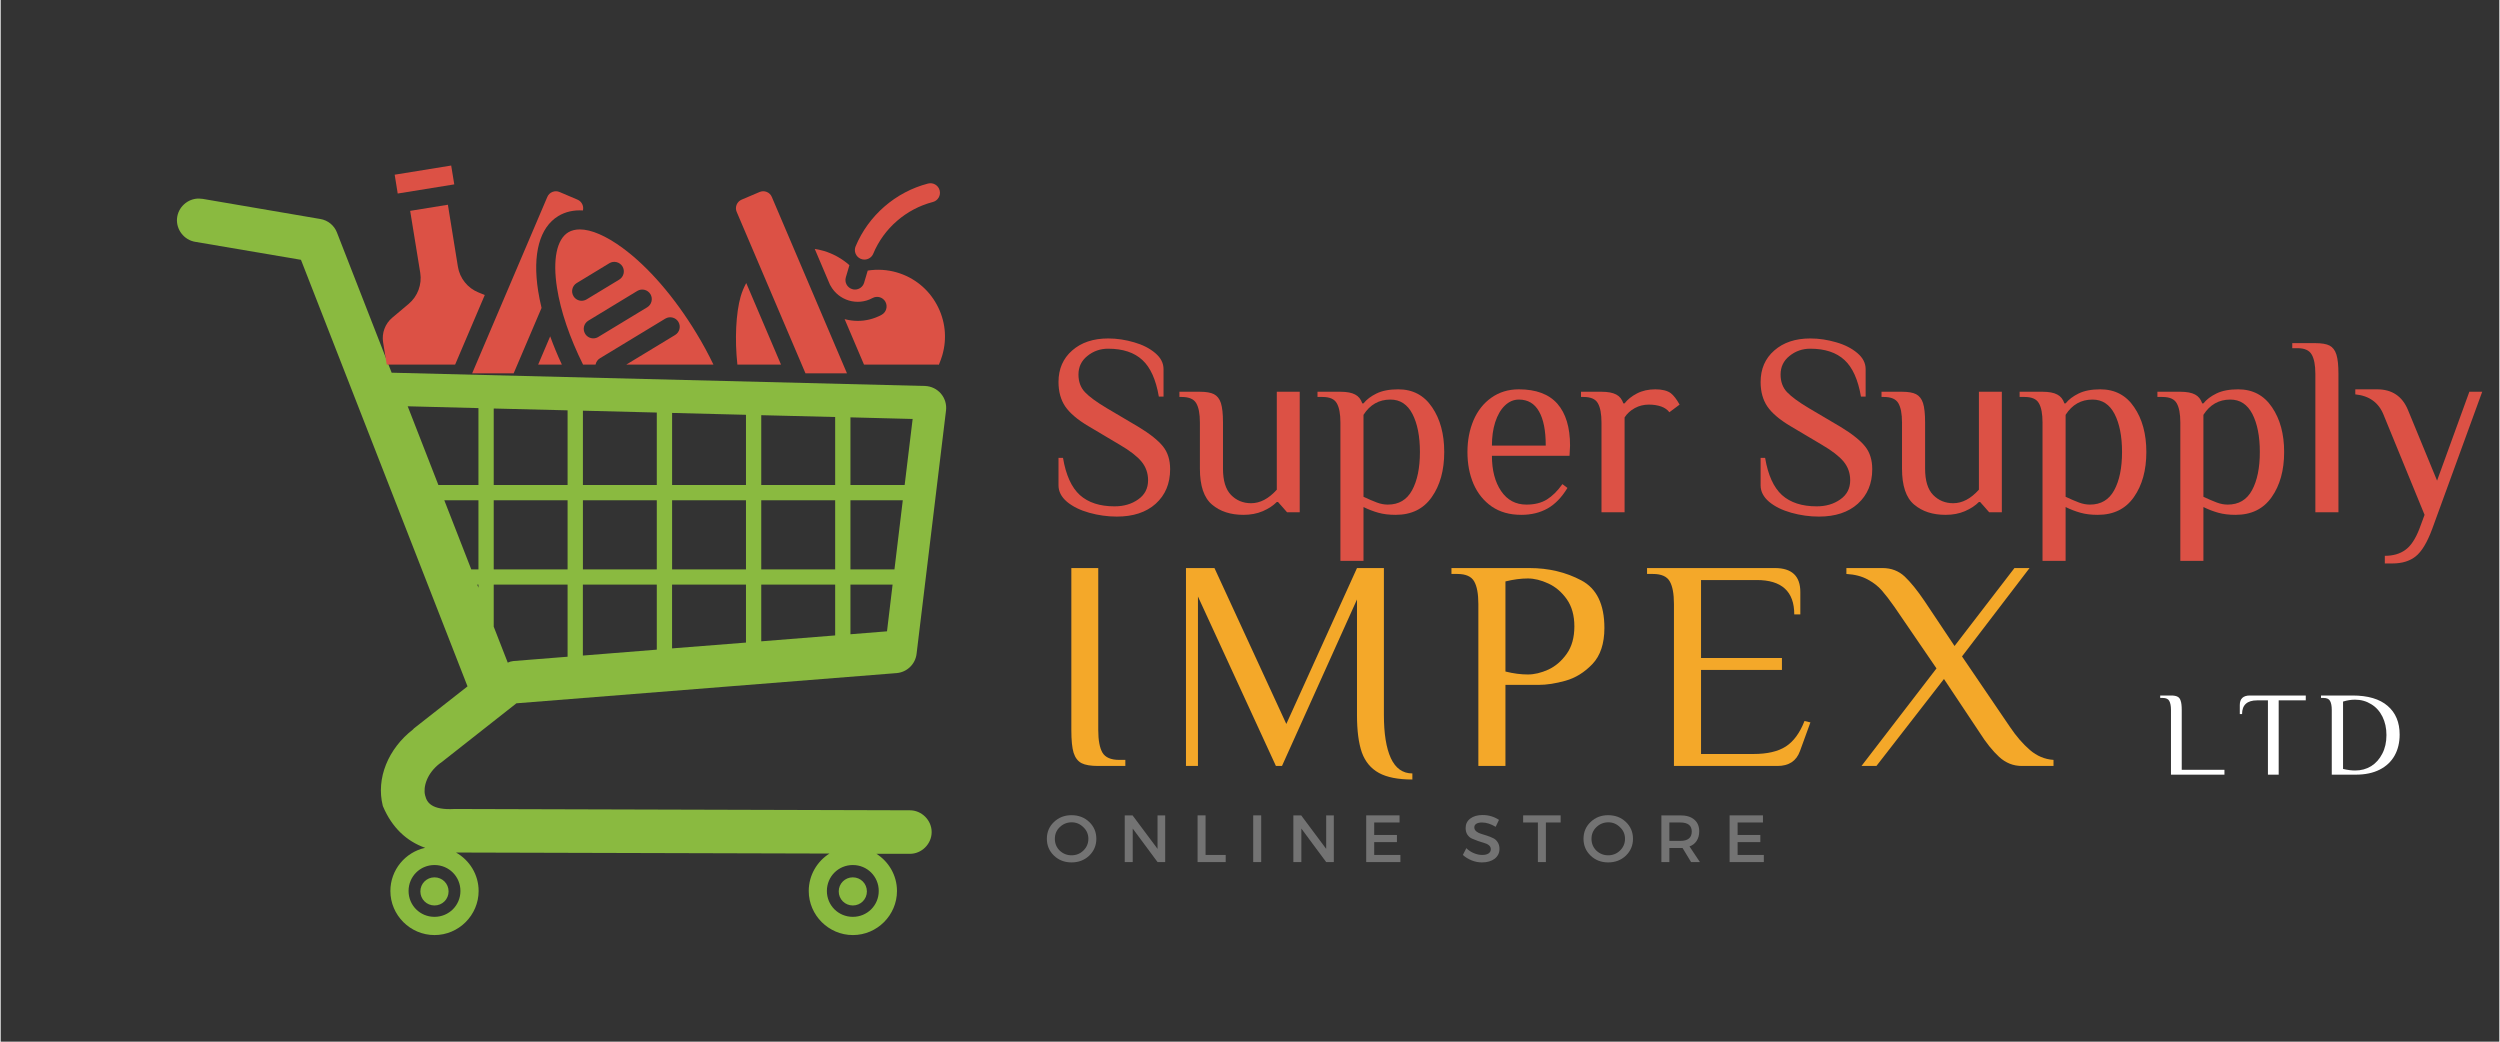 <svg xmlns="http://www.w3.org/2000/svg" xmlns:xlink="http://www.w3.org/1999/xlink" width="300" zoomAndPan="magnify" viewBox="0 0 224.88 93.75" height="125" preserveAspectRatio="xMidYMid meet" version="1.0"><rect x="0" y="0" width="224.88" height="93.75" fill="#333333" stroke="none"/><defs><g/><clipPath id="f928234412"><path d="M 15.746 17.852 L 85.195 17.852 L 85.195 84.426 L 15.746 84.426 Z M 15.746 17.852 " clip-rule="nonzero"/></clipPath><clipPath id="816b26a879"><path d="M 35 14.902 L 41 14.902 L 41 18 L 35 18 Z M 35 14.902 " clip-rule="nonzero"/></clipPath><clipPath id="bef2c76799"><path d="M 41 17 L 53 17 L 53 33.602 L 41 33.602 Z M 41 17 " clip-rule="nonzero"/></clipPath><clipPath id="71a336657d"><path d="M 66 17 L 78 17 L 78 33.602 L 66 33.602 Z M 66 17 " clip-rule="nonzero"/></clipPath></defs><g fill="#f4a829" fill-opacity="1"><g transform="translate(93.955, 68.937)"><g><path d="M 4.828 0 C 4.16 0 3.66 -0.082 3.328 -0.25 C 2.992 -0.426 2.754 -0.738 2.609 -1.188 C 2.473 -1.633 2.406 -2.316 2.406 -3.234 L 2.406 -17.812 L 4.828 -17.812 L 4.828 -3.234 C 4.828 -2.316 4.953 -1.641 5.203 -1.203 C 5.461 -0.766 5.969 -0.547 6.719 -0.547 L 7.266 -0.547 L 7.266 0 Z M 4.828 0 "/></g></g></g><g fill="#f4a829" fill-opacity="1"><g transform="translate(104.35, 68.937)"><g><path d="M 22.703 1.219 C 21.41 1.219 20.406 1.02 19.688 0.625 C 18.969 0.227 18.457 -0.383 18.156 -1.219 C 17.863 -2.062 17.719 -3.188 17.719 -4.594 L 17.719 -14.984 L 10.969 0 L 10.422 0 L 3.406 -15.25 L 3.406 0 L 2.328 0 L 2.328 -17.812 L 4.891 -17.812 L 11.359 -3.781 L 17.719 -17.812 L 20.141 -17.812 L 20.141 -4.594 C 20.141 -2.914 20.348 -1.617 20.766 -0.703 C 21.191 0.211 21.836 0.672 22.703 0.672 Z M 22.703 1.219 "/></g></g></g><g fill="#f4a829" fill-opacity="1"><g transform="translate(130.133, 68.937)"><g><path d="M 2.859 -14.578 C 2.859 -15.492 2.734 -16.172 2.484 -16.609 C 2.234 -17.055 1.727 -17.281 0.969 -17.281 L 0.438 -17.281 L 0.438 -17.812 L 7.453 -17.812 C 9.18 -17.812 10.738 -17.441 12.125 -16.703 C 13.508 -15.973 14.203 -14.547 14.203 -12.422 C 14.203 -11.016 13.844 -9.93 13.125 -9.172 C 12.406 -8.422 11.598 -7.922 10.703 -7.672 C 9.816 -7.422 9.004 -7.297 8.266 -7.297 L 5.297 -7.297 L 5.297 0 L 2.859 0 Z M 7.312 -8.234 C 7.895 -8.234 8.508 -8.379 9.156 -8.672 C 9.801 -8.973 10.352 -9.445 10.812 -10.094 C 11.27 -10.738 11.5 -11.562 11.5 -12.562 C 11.5 -13.551 11.27 -14.367 10.812 -15.016 C 10.352 -15.66 9.801 -16.129 9.156 -16.422 C 8.508 -16.723 7.895 -16.875 7.312 -16.875 C 6.688 -16.875 6.016 -16.785 5.297 -16.609 L 5.297 -8.5 C 6.016 -8.32 6.688 -8.234 7.312 -8.234 Z M 7.312 -8.234 "/></g></g></g><g fill="#f4a829" fill-opacity="1"><g transform="translate(147.736, 68.937)"><g><path d="M 2.859 -14.578 C 2.859 -15.492 2.734 -16.172 2.484 -16.609 C 2.234 -17.055 1.727 -17.281 0.969 -17.281 L 0.438 -17.281 L 0.438 -17.812 L 11.938 -17.812 C 13.469 -17.812 14.234 -17.094 14.234 -15.656 L 14.234 -13.641 L 13.688 -13.641 C 13.688 -15.703 12.562 -16.734 10.312 -16.734 L 5.297 -16.734 L 5.297 -9.719 L 12.578 -9.719 L 12.578 -8.641 L 5.297 -8.641 L 5.297 -1.078 L 10.016 -1.078 C 11.254 -1.078 12.223 -1.301 12.922 -1.75 C 13.629 -2.207 14.191 -2.973 14.609 -4.047 L 15.141 -3.922 L 14.203 -1.344 C 13.879 -0.445 13.203 0 12.172 0 L 2.859 0 Z M 2.859 -14.578 "/></g></g></g><g fill="#f4a829" fill-opacity="1"><g transform="translate(166.365, 68.937)"><g><path d="M 4.078 -14.312 C 3.641 -14.938 3.258 -15.43 2.938 -15.797 C 2.613 -16.172 2.191 -16.5 1.672 -16.781 C 1.148 -17.07 0.508 -17.238 -0.25 -17.281 L -0.25 -17.812 L 3 -17.812 C 3.789 -17.812 4.457 -17.555 5 -17.047 C 5.539 -16.535 6.133 -15.801 6.781 -14.844 L 9.484 -10.797 L 14.875 -17.812 L 16.234 -17.812 L 10.156 -9.859 L 14.469 -3.516 C 15.031 -2.68 15.629 -1.988 16.266 -1.438 C 16.898 -0.895 17.609 -0.598 18.391 -0.547 L 18.391 0 L 15.547 0 C 14.773 0 14.094 -0.27 13.5 -0.812 C 12.906 -1.363 12.328 -2.082 11.766 -2.969 L 8.531 -7.828 L 2.453 0 L 1.109 0 L 7.859 -8.781 Z M 4.078 -14.312 "/></g></g></g><g fill="#dc5145" fill-opacity="1"><g transform="translate(93.955, 46.102)"><g><path d="M 6.5 0.391 C 5.656 0.391 4.828 0.273 4.016 0.047 C 3.203 -0.18 2.535 -0.508 2.016 -0.938 C 1.504 -1.375 1.25 -1.867 1.25 -2.422 L 1.25 -4.891 L 1.656 -4.891 C 1.914 -3.348 2.422 -2.234 3.172 -1.547 C 3.93 -0.867 4.973 -0.531 6.297 -0.531 C 7.129 -0.531 7.836 -0.738 8.422 -1.156 C 9.016 -1.57 9.312 -2.145 9.312 -2.875 C 9.312 -3.52 9.113 -4.082 8.719 -4.562 C 8.32 -5.039 7.676 -5.539 6.781 -6.062 L 3.938 -7.75 C 2.957 -8.332 2.266 -8.922 1.859 -9.516 C 1.453 -10.117 1.25 -10.852 1.25 -11.719 C 1.25 -12.895 1.66 -13.844 2.484 -14.562 C 3.305 -15.281 4.383 -15.641 5.719 -15.641 C 6.5 -15.641 7.273 -15.523 8.047 -15.297 C 8.816 -15.078 9.453 -14.754 9.953 -14.328 C 10.453 -13.91 10.703 -13.426 10.703 -12.875 L 10.703 -10.406 L 10.281 -10.406 C 10.02 -11.938 9.523 -13.035 8.797 -13.703 C 8.066 -14.379 7.039 -14.719 5.719 -14.719 C 5.008 -14.719 4.383 -14.5 3.844 -14.062 C 3.312 -13.633 3.047 -13.078 3.047 -12.391 C 3.047 -11.754 3.238 -11.227 3.625 -10.812 C 4.02 -10.395 4.68 -9.91 5.609 -9.359 L 8.438 -7.688 C 9.488 -7.051 10.227 -6.461 10.656 -5.922 C 11.082 -5.391 11.297 -4.707 11.297 -3.875 C 11.297 -2.582 10.863 -1.547 10 -0.766 C 9.145 0.004 7.977 0.391 6.5 0.391 Z M 6.5 0.391 "/></g></g></g><g fill="#dc5145" fill-opacity="1"><g transform="translate(106.243, 46.102)"><g><path d="M 5.609 0.234 C 4.453 0.234 3.508 -0.07 2.781 -0.688 C 2.051 -1.301 1.688 -2.379 1.688 -3.922 L 1.688 -8.078 C 1.688 -8.859 1.578 -9.438 1.359 -9.812 C 1.141 -10.188 0.707 -10.375 0.062 -10.375 L -0.156 -10.375 L -0.156 -10.844 L 1.688 -10.844 C 2.25 -10.844 2.672 -10.77 2.953 -10.625 C 3.242 -10.477 3.453 -10.211 3.578 -9.828 C 3.703 -9.441 3.766 -8.859 3.766 -8.078 L 3.766 -3.922 C 3.766 -2.848 4.004 -2.062 4.484 -1.562 C 4.973 -1.062 5.578 -0.812 6.297 -0.812 C 7.109 -0.812 7.879 -1.219 8.609 -2.031 L 8.609 -10.844 L 10.672 -10.844 L 10.672 0 L 9.531 0 L 8.719 -0.922 L 8.609 -0.922 C 8.285 -0.598 7.863 -0.32 7.344 -0.094 C 6.832 0.125 6.254 0.234 5.609 0.234 Z M 5.609 0.234 "/></g></g></g><g fill="#dc5145" fill-opacity="1"><g transform="translate(118.577, 46.102)"><g><path d="M 2 -8.078 C 2 -8.859 1.891 -9.438 1.672 -9.812 C 1.461 -10.188 1.035 -10.375 0.391 -10.375 L -0.062 -10.375 L -0.062 -10.844 L 2 -10.844 C 2.582 -10.844 3.023 -10.758 3.328 -10.594 C 3.629 -10.438 3.844 -10.172 3.969 -9.797 L 4.078 -9.797 C 4.359 -10.148 4.75 -10.445 5.25 -10.688 C 5.758 -10.938 6.41 -11.062 7.203 -11.062 C 8.516 -11.062 9.531 -10.523 10.25 -9.453 C 10.977 -8.391 11.344 -7.047 11.344 -5.422 C 11.344 -3.773 10.969 -2.422 10.219 -1.359 C 9.477 -0.297 8.395 0.234 6.969 0.234 C 6.383 0.234 5.867 0.172 5.422 0.047 C 4.973 -0.078 4.523 -0.25 4.078 -0.469 L 4.078 4.375 L 2 4.375 Z M 6.266 -0.688 C 7.254 -0.688 7.984 -1.117 8.453 -1.984 C 8.922 -2.848 9.156 -3.992 9.156 -5.422 C 9.156 -6.836 8.93 -7.977 8.484 -8.844 C 8.035 -9.707 7.375 -10.141 6.5 -10.141 C 5.469 -10.141 4.66 -9.68 4.078 -8.766 L 4.078 -1.391 C 4.547 -1.172 4.945 -1 5.281 -0.875 C 5.613 -0.75 5.941 -0.688 6.266 -0.688 Z M 6.266 -0.688 "/></g></g></g><g fill="#dc5145" fill-opacity="1"><g transform="translate(130.979, 46.102)"><g><path d="M 5.875 0.234 C 4.832 0.234 3.945 -0.016 3.219 -0.516 C 2.5 -1.016 1.953 -1.691 1.578 -2.547 C 1.211 -3.398 1.031 -4.359 1.031 -5.422 C 1.031 -6.461 1.211 -7.414 1.578 -8.281 C 1.953 -9.145 2.488 -9.82 3.188 -10.312 C 3.895 -10.812 4.719 -11.062 5.656 -11.062 C 7.207 -11.062 8.363 -10.629 9.125 -9.766 C 9.883 -8.898 10.266 -7.645 10.266 -6 L 10.219 -5.078 L 3.234 -5.078 C 3.234 -3.785 3.508 -2.727 4.062 -1.906 C 4.613 -1.094 5.375 -0.688 6.344 -0.688 C 7.062 -0.688 7.672 -0.836 8.172 -1.141 C 8.672 -1.453 9.141 -1.914 9.578 -2.531 L 10.031 -2.188 C 9.52 -1.344 8.926 -0.727 8.25 -0.344 C 7.57 0.039 6.781 0.234 5.875 0.234 Z M 8.078 -6 C 8.078 -7.352 7.875 -8.379 7.469 -9.078 C 7.07 -9.785 6.469 -10.141 5.656 -10.141 C 5.188 -10.141 4.766 -9.957 4.391 -9.594 C 4.023 -9.238 3.738 -8.742 3.531 -8.109 C 3.332 -7.484 3.234 -6.781 3.234 -6 Z M 8.078 -6 "/></g></g></g><g fill="#dc5145" fill-opacity="1"><g transform="translate(142.23, 46.102)"><g><path d="M 1.844 -8.078 C 1.844 -8.859 1.734 -9.438 1.516 -9.812 C 1.305 -10.188 0.879 -10.375 0.234 -10.375 L 0 -10.375 L 0 -10.844 L 1.844 -10.844 C 2.426 -10.844 2.867 -10.758 3.172 -10.594 C 3.473 -10.438 3.688 -10.172 3.812 -9.797 L 3.922 -9.797 C 4.191 -10.148 4.562 -10.445 5.031 -10.688 C 5.508 -10.938 6.062 -11.062 6.688 -11.062 C 7.301 -11.062 7.766 -10.945 8.078 -10.719 C 8.336 -10.52 8.602 -10.176 8.875 -9.688 L 7.953 -9 C 7.785 -9.227 7.539 -9.398 7.219 -9.516 C 6.895 -9.629 6.523 -9.688 6.109 -9.688 C 5.648 -9.688 5.227 -9.582 4.844 -9.375 C 4.457 -9.164 4.148 -8.883 3.922 -8.531 L 3.922 0 L 1.844 0 Z M 1.844 -8.078 "/></g></g></g><g fill="#dc5145" fill-opacity="1"><g transform="translate(151.382, 46.102)"><g/></g></g><g fill="#dc5145" fill-opacity="1"><g transform="translate(157.145, 46.102)"><g><path d="M 6.5 0.391 C 5.656 0.391 4.828 0.273 4.016 0.047 C 3.203 -0.18 2.535 -0.508 2.016 -0.938 C 1.504 -1.375 1.25 -1.867 1.25 -2.422 L 1.25 -4.891 L 1.656 -4.891 C 1.914 -3.348 2.422 -2.234 3.172 -1.547 C 3.93 -0.867 4.973 -0.531 6.297 -0.531 C 7.129 -0.531 7.836 -0.738 8.422 -1.156 C 9.016 -1.57 9.312 -2.145 9.312 -2.875 C 9.312 -3.52 9.113 -4.082 8.719 -4.562 C 8.32 -5.039 7.676 -5.539 6.781 -6.062 L 3.938 -7.75 C 2.957 -8.332 2.266 -8.922 1.859 -9.516 C 1.453 -10.117 1.25 -10.852 1.25 -11.719 C 1.25 -12.895 1.66 -13.844 2.484 -14.562 C 3.305 -15.281 4.383 -15.641 5.719 -15.641 C 6.5 -15.641 7.273 -15.523 8.047 -15.297 C 8.816 -15.078 9.453 -14.754 9.953 -14.328 C 10.453 -13.91 10.703 -13.426 10.703 -12.875 L 10.703 -10.406 L 10.281 -10.406 C 10.02 -11.938 9.523 -13.035 8.797 -13.703 C 8.066 -14.379 7.039 -14.719 5.719 -14.719 C 5.008 -14.719 4.383 -14.5 3.844 -14.062 C 3.312 -13.633 3.047 -13.078 3.047 -12.391 C 3.047 -11.754 3.238 -11.227 3.625 -10.812 C 4.02 -10.395 4.68 -9.91 5.609 -9.359 L 8.438 -7.688 C 9.488 -7.051 10.227 -6.461 10.656 -5.922 C 11.082 -5.391 11.297 -4.707 11.297 -3.875 C 11.297 -2.582 10.863 -1.547 10 -0.766 C 9.145 0.004 7.977 0.391 6.5 0.391 Z M 6.5 0.391 "/></g></g></g><g fill="#dc5145" fill-opacity="1"><g transform="translate(169.433, 46.102)"><g><path d="M 5.609 0.234 C 4.453 0.234 3.508 -0.07 2.781 -0.688 C 2.051 -1.301 1.688 -2.379 1.688 -3.922 L 1.688 -8.078 C 1.688 -8.859 1.578 -9.438 1.359 -9.812 C 1.141 -10.188 0.707 -10.375 0.062 -10.375 L -0.156 -10.375 L -0.156 -10.844 L 1.688 -10.844 C 2.25 -10.844 2.672 -10.77 2.953 -10.625 C 3.242 -10.477 3.453 -10.211 3.578 -9.828 C 3.703 -9.441 3.766 -8.859 3.766 -8.078 L 3.766 -3.922 C 3.766 -2.848 4.004 -2.062 4.484 -1.562 C 4.973 -1.062 5.578 -0.812 6.297 -0.812 C 7.109 -0.812 7.879 -1.219 8.609 -2.031 L 8.609 -10.844 L 10.672 -10.844 L 10.672 0 L 9.531 0 L 8.719 -0.922 L 8.609 -0.922 C 8.285 -0.598 7.863 -0.32 7.344 -0.094 C 6.832 0.125 6.254 0.234 5.609 0.234 Z M 5.609 0.234 "/></g></g></g><g fill="#dc5145" fill-opacity="1"><g transform="translate(181.767, 46.102)"><g><path d="M 2 -8.078 C 2 -8.859 1.891 -9.438 1.672 -9.812 C 1.461 -10.188 1.035 -10.375 0.391 -10.375 L -0.062 -10.375 L -0.062 -10.844 L 2 -10.844 C 2.582 -10.844 3.023 -10.758 3.328 -10.594 C 3.629 -10.438 3.844 -10.172 3.969 -9.797 L 4.078 -9.797 C 4.359 -10.148 4.75 -10.445 5.25 -10.688 C 5.758 -10.938 6.41 -11.062 7.203 -11.062 C 8.516 -11.062 9.531 -10.523 10.25 -9.453 C 10.977 -8.391 11.344 -7.047 11.344 -5.422 C 11.344 -3.773 10.969 -2.422 10.219 -1.359 C 9.477 -0.297 8.395 0.234 6.969 0.234 C 6.383 0.234 5.867 0.172 5.422 0.047 C 4.973 -0.078 4.523 -0.25 4.078 -0.469 L 4.078 4.375 L 2 4.375 Z M 6.266 -0.688 C 7.254 -0.688 7.984 -1.117 8.453 -1.984 C 8.922 -2.848 9.156 -3.992 9.156 -5.422 C 9.156 -6.836 8.93 -7.977 8.484 -8.844 C 8.035 -9.707 7.375 -10.141 6.5 -10.141 C 5.469 -10.141 4.66 -9.68 4.078 -8.766 L 4.078 -1.391 C 4.547 -1.172 4.945 -1 5.281 -0.875 C 5.613 -0.75 5.941 -0.688 6.266 -0.688 Z M 6.266 -0.688 "/></g></g></g><g fill="#dc5145" fill-opacity="1"><g transform="translate(194.169, 46.102)"><g><path d="M 2 -8.078 C 2 -8.859 1.891 -9.438 1.672 -9.812 C 1.461 -10.188 1.035 -10.375 0.391 -10.375 L -0.062 -10.375 L -0.062 -10.844 L 2 -10.844 C 2.582 -10.844 3.023 -10.758 3.328 -10.594 C 3.629 -10.438 3.844 -10.172 3.969 -9.797 L 4.078 -9.797 C 4.359 -10.148 4.75 -10.445 5.25 -10.688 C 5.758 -10.938 6.41 -11.062 7.203 -11.062 C 8.516 -11.062 9.531 -10.523 10.25 -9.453 C 10.977 -8.391 11.344 -7.047 11.344 -5.422 C 11.344 -3.773 10.969 -2.422 10.219 -1.359 C 9.477 -0.297 8.395 0.234 6.969 0.234 C 6.383 0.234 5.867 0.172 5.422 0.047 C 4.973 -0.078 4.523 -0.25 4.078 -0.469 L 4.078 4.375 L 2 4.375 Z M 6.266 -0.688 C 7.254 -0.688 7.984 -1.117 8.453 -1.984 C 8.922 -2.848 9.156 -3.992 9.156 -5.422 C 9.156 -6.836 8.93 -7.977 8.484 -8.844 C 8.035 -9.707 7.375 -10.141 6.5 -10.141 C 5.469 -10.141 4.66 -9.68 4.078 -8.766 L 4.078 -1.391 C 4.547 -1.172 4.945 -1 5.281 -0.875 C 5.613 -0.75 5.941 -0.688 6.266 -0.688 Z M 6.266 -0.688 "/></g></g></g><g fill="#dc5145" fill-opacity="1"><g transform="translate(206.572, 46.102)"><g><path d="M 1.75 -12.453 C 1.75 -13.234 1.641 -13.812 1.422 -14.188 C 1.211 -14.57 0.785 -14.766 0.141 -14.766 L -0.328 -14.766 L -0.328 -15.219 L 1.75 -15.219 C 2.32 -15.219 2.75 -15.145 3.031 -15 C 3.312 -14.852 3.516 -14.586 3.641 -14.203 C 3.766 -13.816 3.828 -13.234 3.828 -12.453 L 3.828 0 L 1.75 0 Z M 1.75 -12.453 "/></g></g></g><g fill="#dc5145" fill-opacity="1"><g transform="translate(212.151, 46.102)"><g><path d="M 2.422 3.922 C 3.172 3.922 3.785 3.742 4.266 3.391 C 4.754 3.047 5.176 2.414 5.531 1.5 L 6 0.234 L 2.312 -8.766 C 1.875 -9.867 1.023 -10.484 -0.234 -10.609 L -0.234 -11.062 L 1.734 -11.062 C 3.066 -11.062 3.988 -10.445 4.5 -9.219 L 7.125 -2.844 L 10.031 -10.844 L 11.188 -10.844 L 6.688 1.5 C 6.238 2.719 5.742 3.539 5.203 3.969 C 4.672 4.395 3.973 4.609 3.109 4.609 L 2.422 4.609 Z M 2.422 3.922 "/></g></g></g><g fill="#737373" fill-opacity="1"><g transform="translate(93.955, 77.586)"><g><path d="M 0.844 -3.609 C 1.27 -4.016 1.797 -4.219 2.422 -4.219 C 3.055 -4.219 3.586 -4.016 4.016 -3.609 C 4.441 -3.203 4.656 -2.695 4.656 -2.094 C 4.656 -1.5 4.441 -0.992 4.016 -0.578 C 3.586 -0.172 3.055 0.031 2.422 0.031 C 1.797 0.031 1.27 -0.172 0.844 -0.578 C 0.414 -0.992 0.203 -1.5 0.203 -2.094 C 0.203 -2.695 0.414 -3.203 0.844 -3.609 Z M 2.438 -3.578 C 2.02 -3.578 1.66 -3.43 1.359 -3.141 C 1.066 -2.859 0.922 -2.508 0.922 -2.094 C 0.922 -1.676 1.066 -1.32 1.359 -1.031 C 1.66 -0.75 2.016 -0.609 2.422 -0.609 C 2.836 -0.609 3.191 -0.75 3.484 -1.031 C 3.785 -1.32 3.938 -1.676 3.938 -2.094 C 3.938 -2.508 3.785 -2.859 3.484 -3.141 C 3.191 -3.43 2.844 -3.578 2.438 -3.578 Z M 2.438 -3.578 "/></g></g></g><g fill="#737373" fill-opacity="1"><g transform="translate(100.619, 77.586)"><g><path d="M 4.188 0 L 3.5 0 L 1.266 -3.016 L 1.266 0 L 0.547 0 L 0.547 -4.203 L 1.25 -4.203 L 3.5 -1.188 L 3.5 -4.203 L 4.188 -4.203 Z M 4.188 0 "/></g></g></g><g fill="#737373" fill-opacity="1"><g transform="translate(107.175, 77.586)"><g><path d="M 1.266 -0.641 L 3.078 -0.641 L 3.078 0 L 0.547 0 L 0.547 -4.203 L 1.266 -4.203 Z M 1.266 -0.641 "/></g></g></g><g fill="#737373" fill-opacity="1"><g transform="translate(112.182, 77.586)"><g><path d="M 1.266 0 L 0.547 0 L 0.547 -4.203 L 1.266 -4.203 Z M 1.266 0 "/></g></g></g><g fill="#737373" fill-opacity="1"><g transform="translate(115.796, 77.586)"><g><path d="M 4.188 0 L 3.5 0 L 1.266 -3.016 L 1.266 0 L 0.547 0 L 0.547 -4.203 L 1.25 -4.203 L 3.5 -1.188 L 3.5 -4.203 L 4.188 -4.203 Z M 4.188 0 "/></g></g></g><g fill="#737373" fill-opacity="1"><g transform="translate(122.352, 77.586)"><g><path d="M 3.547 -3.562 L 1.266 -3.562 L 1.266 -2.438 L 3.312 -2.438 L 3.312 -1.797 L 1.266 -1.797 L 1.266 -0.641 L 3.625 -0.641 L 3.625 0 L 0.547 0 L 0.547 -4.203 L 3.547 -4.203 Z M 3.547 -3.562 "/></g></g></g><g fill="#737373" fill-opacity="1"><g transform="translate(128.091, 77.586)"><g/></g></g><g fill="#737373" fill-opacity="1"><g transform="translate(131.441, 77.586)"><g><path d="M 1.938 -4.234 C 2.477 -4.234 2.969 -4.086 3.406 -3.797 L 3.109 -3.172 C 2.68 -3.43 2.27 -3.562 1.875 -3.562 C 1.664 -3.562 1.5 -3.523 1.375 -3.453 C 1.25 -3.379 1.188 -3.27 1.188 -3.125 C 1.188 -2.988 1.242 -2.867 1.359 -2.766 C 1.473 -2.672 1.613 -2.598 1.781 -2.547 C 1.945 -2.504 2.129 -2.445 2.328 -2.375 C 2.523 -2.312 2.707 -2.238 2.875 -2.156 C 3.039 -2.082 3.176 -1.961 3.281 -1.797 C 3.395 -1.629 3.453 -1.426 3.453 -1.188 C 3.453 -0.82 3.305 -0.523 3.016 -0.297 C 2.723 -0.078 2.344 0.031 1.875 0.031 C 1.551 0.031 1.238 -0.031 0.938 -0.156 C 0.633 -0.281 0.375 -0.441 0.156 -0.641 L 0.469 -1.25 C 0.676 -1.051 0.906 -0.898 1.156 -0.797 C 1.414 -0.691 1.66 -0.641 1.891 -0.641 C 2.129 -0.641 2.316 -0.68 2.453 -0.766 C 2.598 -0.859 2.672 -0.988 2.672 -1.156 C 2.672 -1.301 2.613 -1.422 2.5 -1.516 C 2.383 -1.609 2.242 -1.676 2.078 -1.719 C 1.91 -1.77 1.727 -1.828 1.531 -1.891 C 1.332 -1.961 1.148 -2.035 0.984 -2.109 C 0.816 -2.18 0.676 -2.301 0.562 -2.469 C 0.457 -2.633 0.406 -2.832 0.406 -3.062 C 0.406 -3.414 0.539 -3.695 0.812 -3.906 C 1.094 -4.125 1.469 -4.234 1.938 -4.234 Z M 1.938 -4.234 "/></g></g></g><g fill="#737373" fill-opacity="1"><g transform="translate(136.976, 77.586)"><g><path d="M 3.422 -3.562 L 2.094 -3.562 L 2.094 0 L 1.375 0 L 1.375 -3.562 L 0.047 -3.562 L 0.047 -4.203 L 3.422 -4.203 Z M 3.422 -3.562 "/></g></g></g><g fill="#737373" fill-opacity="1"><g transform="translate(142.253, 77.586)"><g><path d="M 0.844 -3.609 C 1.27 -4.016 1.797 -4.219 2.422 -4.219 C 3.055 -4.219 3.586 -4.016 4.016 -3.609 C 4.441 -3.203 4.656 -2.695 4.656 -2.094 C 4.656 -1.5 4.441 -0.992 4.016 -0.578 C 3.586 -0.172 3.055 0.031 2.422 0.031 C 1.797 0.031 1.27 -0.172 0.844 -0.578 C 0.414 -0.992 0.203 -1.5 0.203 -2.094 C 0.203 -2.695 0.414 -3.203 0.844 -3.609 Z M 2.438 -3.578 C 2.02 -3.578 1.66 -3.43 1.359 -3.141 C 1.066 -2.859 0.922 -2.508 0.922 -2.094 C 0.922 -1.676 1.066 -1.32 1.359 -1.031 C 1.66 -0.75 2.016 -0.609 2.422 -0.609 C 2.836 -0.609 3.191 -0.75 3.484 -1.031 C 3.785 -1.32 3.938 -1.676 3.938 -2.094 C 3.938 -2.508 3.785 -2.859 3.484 -3.141 C 3.191 -3.43 2.844 -3.578 2.438 -3.578 Z M 2.438 -3.578 "/></g></g></g><g fill="#737373" fill-opacity="1"><g transform="translate(148.917, 77.586)"><g><path d="M 3.219 0 L 2.453 -1.266 C 2.41 -1.266 2.344 -1.266 2.25 -1.266 L 1.266 -1.266 L 1.266 0 L 0.547 0 L 0.547 -4.203 L 2.25 -4.203 C 2.789 -4.203 3.207 -4.078 3.5 -3.828 C 3.801 -3.578 3.953 -3.223 3.953 -2.766 C 3.953 -2.43 3.875 -2.145 3.719 -1.906 C 3.57 -1.676 3.359 -1.508 3.078 -1.406 L 4.016 0 Z M 1.266 -1.906 L 2.25 -1.906 C 2.938 -1.906 3.281 -2.188 3.281 -2.75 C 3.281 -3.289 2.938 -3.562 2.25 -3.562 L 1.266 -3.562 Z M 1.266 -1.906 "/></g></g></g><g fill="#737373" fill-opacity="1"><g transform="translate(155.059, 77.586)"><g><path d="M 3.547 -3.562 L 1.266 -3.562 L 1.266 -2.438 L 3.312 -2.438 L 3.312 -1.797 L 1.266 -1.797 L 1.266 -0.641 L 3.625 -0.641 L 3.625 0 L 0.547 0 L 0.547 -4.203 L 3.547 -4.203 Z M 3.547 -3.562 "/></g></g></g><g fill="#ffffff" fill-opacity="1"><g transform="translate(186.631, 69.72)"><g/></g></g><g fill="#ffffff" fill-opacity="1"><g transform="translate(190.408, 69.72)"><g/></g></g><g fill="#ffffff" fill-opacity="1"><g transform="translate(194.187, 69.72)"><g><path d="M 1.141 -5.828 C 1.141 -6.191 1.086 -6.461 0.984 -6.641 C 0.891 -6.816 0.691 -6.906 0.391 -6.906 L 0.172 -6.906 L 0.172 -7.125 L 1.141 -7.125 C 1.41 -7.125 1.609 -7.086 1.734 -7.016 C 1.867 -6.953 1.961 -6.828 2.016 -6.641 C 2.078 -6.461 2.109 -6.191 2.109 -5.828 L 2.109 -0.438 L 5.953 -0.438 L 5.953 0 L 1.141 0 Z M 1.141 -5.828 "/></g></g></g><g fill="#ffffff" fill-opacity="1"><g transform="translate(201.288, 69.72)"><g><path d="M 1.797 -6.688 C 0.891 -6.688 0.438 -6.273 0.438 -5.453 L 0.234 -5.453 L 0.234 -6.266 C 0.234 -6.836 0.535 -7.125 1.141 -7.125 L 6.172 -7.125 L 6.172 -6.688 L 3.734 -6.688 L 3.734 0 L 2.766 0 L 2.766 -6.688 Z M 1.797 -6.688 "/></g></g></g><g fill="#ffffff" fill-opacity="1"><g transform="translate(208.658, 69.72)"><g><path d="M 1.141 -5.828 C 1.141 -6.191 1.086 -6.461 0.984 -6.641 C 0.891 -6.816 0.691 -6.906 0.391 -6.906 L 0.172 -6.906 L 0.172 -7.125 L 3 -7.125 C 4.395 -7.125 5.453 -6.812 6.172 -6.188 C 6.891 -5.57 7.25 -4.711 7.25 -3.609 C 7.25 -2.891 7.098 -2.258 6.797 -1.719 C 6.492 -1.176 6.047 -0.754 5.453 -0.453 C 4.859 -0.148 4.133 0 3.281 0 L 1.141 0 Z M 3.25 -0.375 C 3.781 -0.375 4.258 -0.504 4.688 -0.766 C 5.113 -1.035 5.445 -1.41 5.688 -1.891 C 5.938 -2.367 6.062 -2.926 6.062 -3.562 C 6.062 -4.188 5.941 -4.738 5.703 -5.219 C 5.461 -5.707 5.125 -6.082 4.688 -6.344 C 4.258 -6.613 3.773 -6.75 3.234 -6.75 C 2.879 -6.75 2.52 -6.691 2.156 -6.578 L 2.156 -0.516 C 2.551 -0.422 2.914 -0.375 3.25 -0.375 Z M 3.25 -0.375 "/></g></g></g><g clip-path="url(#f928234412)"><path fill="#8aba40" d="M 17.852 17.871 C 17.957 17.871 18.07 17.883 18.172 17.898 C 18.176 17.902 18.176 17.898 18.18 17.898 L 28.777 19.711 C 29.453 19.824 30.02 20.289 30.266 20.926 C 30.266 20.926 30.266 20.93 30.266 20.93 L 35.188 33.543 L 83.188 34.738 C 83.738 34.754 84.258 35.004 84.617 35.418 C 84.977 35.836 85.148 36.387 85.082 36.938 L 82.43 58.855 C 82.32 59.777 81.562 60.504 80.637 60.578 L 46.418 63.297 L 39.637 68.633 C 39.629 68.641 39.621 68.645 39.613 68.652 C 39.605 68.656 39.594 68.66 39.586 68.664 C 39.578 68.668 39.574 68.676 39.562 68.68 C 38.328 69.605 38.02 70.863 38.195 71.562 C 38.293 71.961 38.445 72.254 38.809 72.48 C 39.168 72.707 39.793 72.871 40.863 72.809 C 40.867 72.809 40.871 72.809 40.875 72.809 C 40.91 72.809 40.945 72.809 40.98 72.809 C 40.988 72.809 40.992 72.809 41 72.809 L 81.812 72.926 L 81.82 72.926 C 82.891 72.922 83.793 73.82 83.789 74.891 C 83.785 75.965 82.879 76.859 81.809 76.844 L 81.801 76.844 L 78.816 76.84 C 79.926 77.547 80.668 78.781 80.668 80.188 C 80.668 82.367 78.883 84.156 76.699 84.156 C 74.516 84.156 72.727 82.367 72.727 80.188 C 72.727 78.773 73.473 77.527 74.59 76.82 L 40.98 76.727 C 42.191 77.41 43.016 78.703 43.016 80.188 C 43.016 82.367 41.23 84.156 39.047 84.156 C 36.863 84.156 35.074 82.367 35.074 80.188 C 35.074 78.289 36.422 76.691 38.207 76.305 C 36.52 75.707 35.223 74.477 34.418 72.594 C 34.406 72.57 34.398 72.547 34.391 72.523 C 33.773 70.062 34.867 67.387 37.117 65.645 C 37.121 65.637 37.129 65.633 37.133 65.625 C 37.141 65.621 37.141 65.613 37.145 65.609 C 37.164 65.586 37.188 65.562 37.211 65.543 L 42.016 61.773 L 27.027 23.383 L 17.52 21.766 C 17.52 21.766 17.516 21.766 17.516 21.766 C 16.516 21.605 15.785 20.672 15.871 19.664 C 15.957 18.648 16.84 17.855 17.852 17.871 Z M 36.633 36.566 L 39.395 43.652 L 43 43.652 L 43 36.73 Z M 44.375 36.766 L 44.375 43.652 L 51.023 43.652 L 51.023 36.93 Z M 52.402 36.961 L 52.402 43.652 L 59.051 43.652 L 59.051 37.129 Z M 60.43 37.164 L 60.43 43.652 L 67.078 43.652 L 67.078 37.332 Z M 68.453 37.367 L 68.453 43.652 L 75.105 43.652 L 75.105 37.531 Z M 76.48 37.562 L 76.48 43.652 L 81.359 43.652 L 82.078 37.707 Z M 81.191 45.023 L 76.48 45.023 L 76.48 51.246 L 80.441 51.246 Z M 75.105 45.023 L 68.453 45.023 L 68.453 51.246 L 75.105 51.246 Z M 67.078 45.023 L 60.43 45.023 L 60.43 51.246 L 67.078 51.246 Z M 59.051 45.023 L 52.402 45.023 L 52.402 51.246 L 59.051 51.246 Z M 51.023 45.023 L 44.375 45.023 L 44.375 51.246 L 51.023 51.246 Z M 43 45.023 L 39.926 45.023 L 42.355 51.246 L 43 51.246 Z M 80.273 52.617 L 76.48 52.617 L 76.48 57.082 L 79.77 56.82 Z M 75.105 52.617 L 68.453 52.617 L 68.453 57.719 L 75.105 57.188 Z M 67.078 52.617 L 60.426 52.617 L 60.426 58.355 L 67.078 57.832 Z M 59.051 52.617 L 52.398 52.617 L 52.398 59 L 59.051 58.469 Z M 51.023 52.617 L 44.375 52.617 L 44.375 56.402 L 45.637 59.637 C 45.801 59.559 45.977 59.508 46.16 59.492 L 51.023 59.105 Z M 42.996 52.617 L 42.895 52.617 L 42.996 52.895 Z M 76.695 77.852 C 75.395 77.852 74.359 78.887 74.359 80.188 C 74.359 81.484 75.395 82.516 76.695 82.516 C 77.992 82.516 79.027 81.484 79.027 80.188 C 79.027 78.887 77.992 77.852 76.695 77.852 Z M 39.043 77.852 C 37.746 77.852 36.711 78.887 36.711 80.188 C 36.711 81.484 37.746 82.516 39.043 82.516 C 40.34 82.516 41.379 81.484 41.379 80.188 C 41.379 78.887 40.34 77.852 39.043 77.852 Z M 76.695 78.961 C 77.398 78.961 77.961 79.523 77.961 80.227 C 77.961 80.934 77.398 81.492 76.695 81.492 C 75.988 81.492 75.426 80.934 75.426 80.227 C 75.426 79.523 75.988 78.961 76.695 78.961 Z M 39.043 78.961 C 39.75 78.961 40.312 79.523 40.312 80.227 C 40.312 80.934 39.75 81.492 39.043 81.492 C 38.34 81.492 37.773 80.934 37.773 80.227 C 37.773 79.523 38.34 78.961 39.043 78.961 Z M 39.043 78.961 " fill-opacity="1" fill-rule="nonzero"/></g><g clip-path="url(#816b26a879)"><path fill="#dc5145" d="M 35.461 15.723 L 40.547 14.898 L 40.824 16.594 L 35.734 17.418 Z M 35.461 15.723 " fill-opacity="1" fill-rule="nonzero"/></g><path fill="#dc5145" d="M 51.082 20.91 C 50.043 21.543 49.672 23.363 50.07 25.906 C 50.398 28.012 51.215 30.398 52.414 32.812 L 53.539 32.812 C 53.586 32.582 53.723 32.371 53.938 32.242 L 59.812 28.68 C 60.219 28.434 60.746 28.562 60.992 28.965 C 61.238 29.371 61.109 29.902 60.703 30.148 L 56.309 32.812 L 64.148 32.812 C 63.695 31.867 63.184 30.922 62.617 29.992 C 60.652 26.75 58.297 24.023 55.98 22.32 C 54.488 21.223 53.148 20.648 52.125 20.648 C 51.727 20.648 51.375 20.734 51.082 20.91 Z M 58.477 26.473 C 58.723 26.879 58.594 27.41 58.188 27.656 L 53.781 30.328 C 53.641 30.414 53.488 30.453 53.336 30.453 C 53.047 30.453 52.762 30.305 52.602 30.039 C 52.355 29.633 52.484 29.105 52.891 28.859 L 57.297 26.184 C 57.703 25.938 58.23 26.07 58.477 26.473 Z M 55.961 23.98 C 56.207 24.387 56.078 24.918 55.672 25.164 L 52.734 26.945 C 52.594 27.027 52.441 27.07 52.289 27.07 C 51.996 27.07 51.715 26.922 51.555 26.656 C 51.309 26.25 51.438 25.723 51.84 25.477 L 54.781 23.691 C 55.184 23.445 55.715 23.578 55.961 23.98 Z M 55.961 23.98 " fill-opacity="1" fill-rule="nonzero"/><g clip-path="url(#bef2c76799)"><path fill="#dc5145" d="M 41.344 36.25 C 42.574 36.25 43.684 36.77 44.465 37.598 L 48.68 27.711 C 48.555 27.184 48.449 26.672 48.371 26.172 C 47.855 22.859 48.5 20.469 50.191 19.441 C 50.832 19.055 51.578 18.891 52.402 18.941 C 52.5 18.551 52.301 18.133 51.918 17.969 L 50.301 17.281 C 50.094 17.191 49.867 17.191 49.66 17.273 C 49.449 17.355 49.289 17.516 49.199 17.723 L 41.305 36.25 C 41.32 36.25 41.332 36.25 41.344 36.25 Z M 41.344 36.25 " fill-opacity="1" fill-rule="nonzero"/></g><path fill="#dc5145" d="M 67.102 25.473 C 66.902 25.84 66.734 26.234 66.609 26.652 C 66.168 28.16 66.059 30.566 66.305 32.812 L 70.23 32.812 Z M 67.102 25.473 " fill-opacity="1" fill-rule="nonzero"/><path fill="#dc5145" d="M 74.688 25.711 C 75.422 27.059 77.117 27.559 78.465 26.824 C 78.883 26.594 79.402 26.75 79.629 27.164 C 79.855 27.582 79.703 28.105 79.285 28.332 C 78.605 28.703 77.867 28.879 77.141 28.879 C 76.738 28.879 76.34 28.824 75.957 28.723 L 77.699 32.812 L 84.227 32.812 C 84.297 32.812 84.371 32.816 84.441 32.82 C 84.562 32.531 84.664 32.25 84.742 31.988 C 85.195 30.449 85.02 28.824 84.25 27.414 C 83.484 26.004 82.211 24.977 80.672 24.523 C 79.812 24.27 78.91 24.215 78.035 24.352 L 77.711 25.445 C 77.602 25.816 77.262 26.059 76.891 26.059 C 76.809 26.059 76.727 26.051 76.645 26.023 C 76.191 25.891 75.93 25.414 76.066 24.957 L 76.387 23.867 C 75.723 23.277 74.934 22.836 74.078 22.582 C 73.809 22.504 73.535 22.445 73.266 22.402 L 74.645 25.645 C 74.66 25.664 74.672 25.688 74.688 25.711 Z M 74.688 25.711 " fill-opacity="1" fill-rule="nonzero"/><g clip-path="url(#71a336657d)"><path fill="#dc5145" d="M 74.137 37.598 C 74.922 36.77 76.031 36.25 77.258 36.25 C 77.27 36.25 77.285 36.25 77.297 36.25 L 69.402 17.723 C 69.316 17.516 69.152 17.355 68.945 17.273 C 68.734 17.191 68.508 17.191 68.301 17.281 L 66.684 17.969 C 66.258 18.152 66.059 18.645 66.242 19.07 Z M 74.137 37.598 " fill-opacity="1" fill-rule="nonzero"/></g><path fill="#dc5145" d="M 34.746 32.812 L 40.902 32.812 L 43.57 26.551 L 43.012 26.324 C 42.031 25.934 41.32 25.047 41.152 24.008 L 40.25 18.426 L 36.855 18.977 L 37.762 24.555 C 37.93 25.594 37.535 26.664 36.727 27.344 L 35.23 28.605 C 34.598 29.141 34.289 29.98 34.418 30.797 Z M 34.746 32.812 " fill-opacity="1" fill-rule="nonzero"/><path fill="#dc5145" d="M 48.375 32.812 L 50.508 32.812 C 50.109 31.957 49.758 31.105 49.457 30.27 Z M 48.375 32.812 " fill-opacity="1" fill-rule="nonzero"/><path fill="#dc5145" d="M 77.406 23.297 C 77.516 23.34 77.629 23.363 77.738 23.363 C 78.074 23.363 78.395 23.164 78.531 22.836 C 79.484 20.543 81.492 18.805 83.895 18.18 C 84.352 18.062 84.629 17.594 84.508 17.133 C 84.391 16.676 83.922 16.398 83.461 16.52 C 80.543 17.277 78.105 19.391 76.945 22.172 C 76.762 22.609 76.969 23.113 77.406 23.297 Z M 77.406 23.297 " fill-opacity="1" fill-rule="nonzero"/></svg>